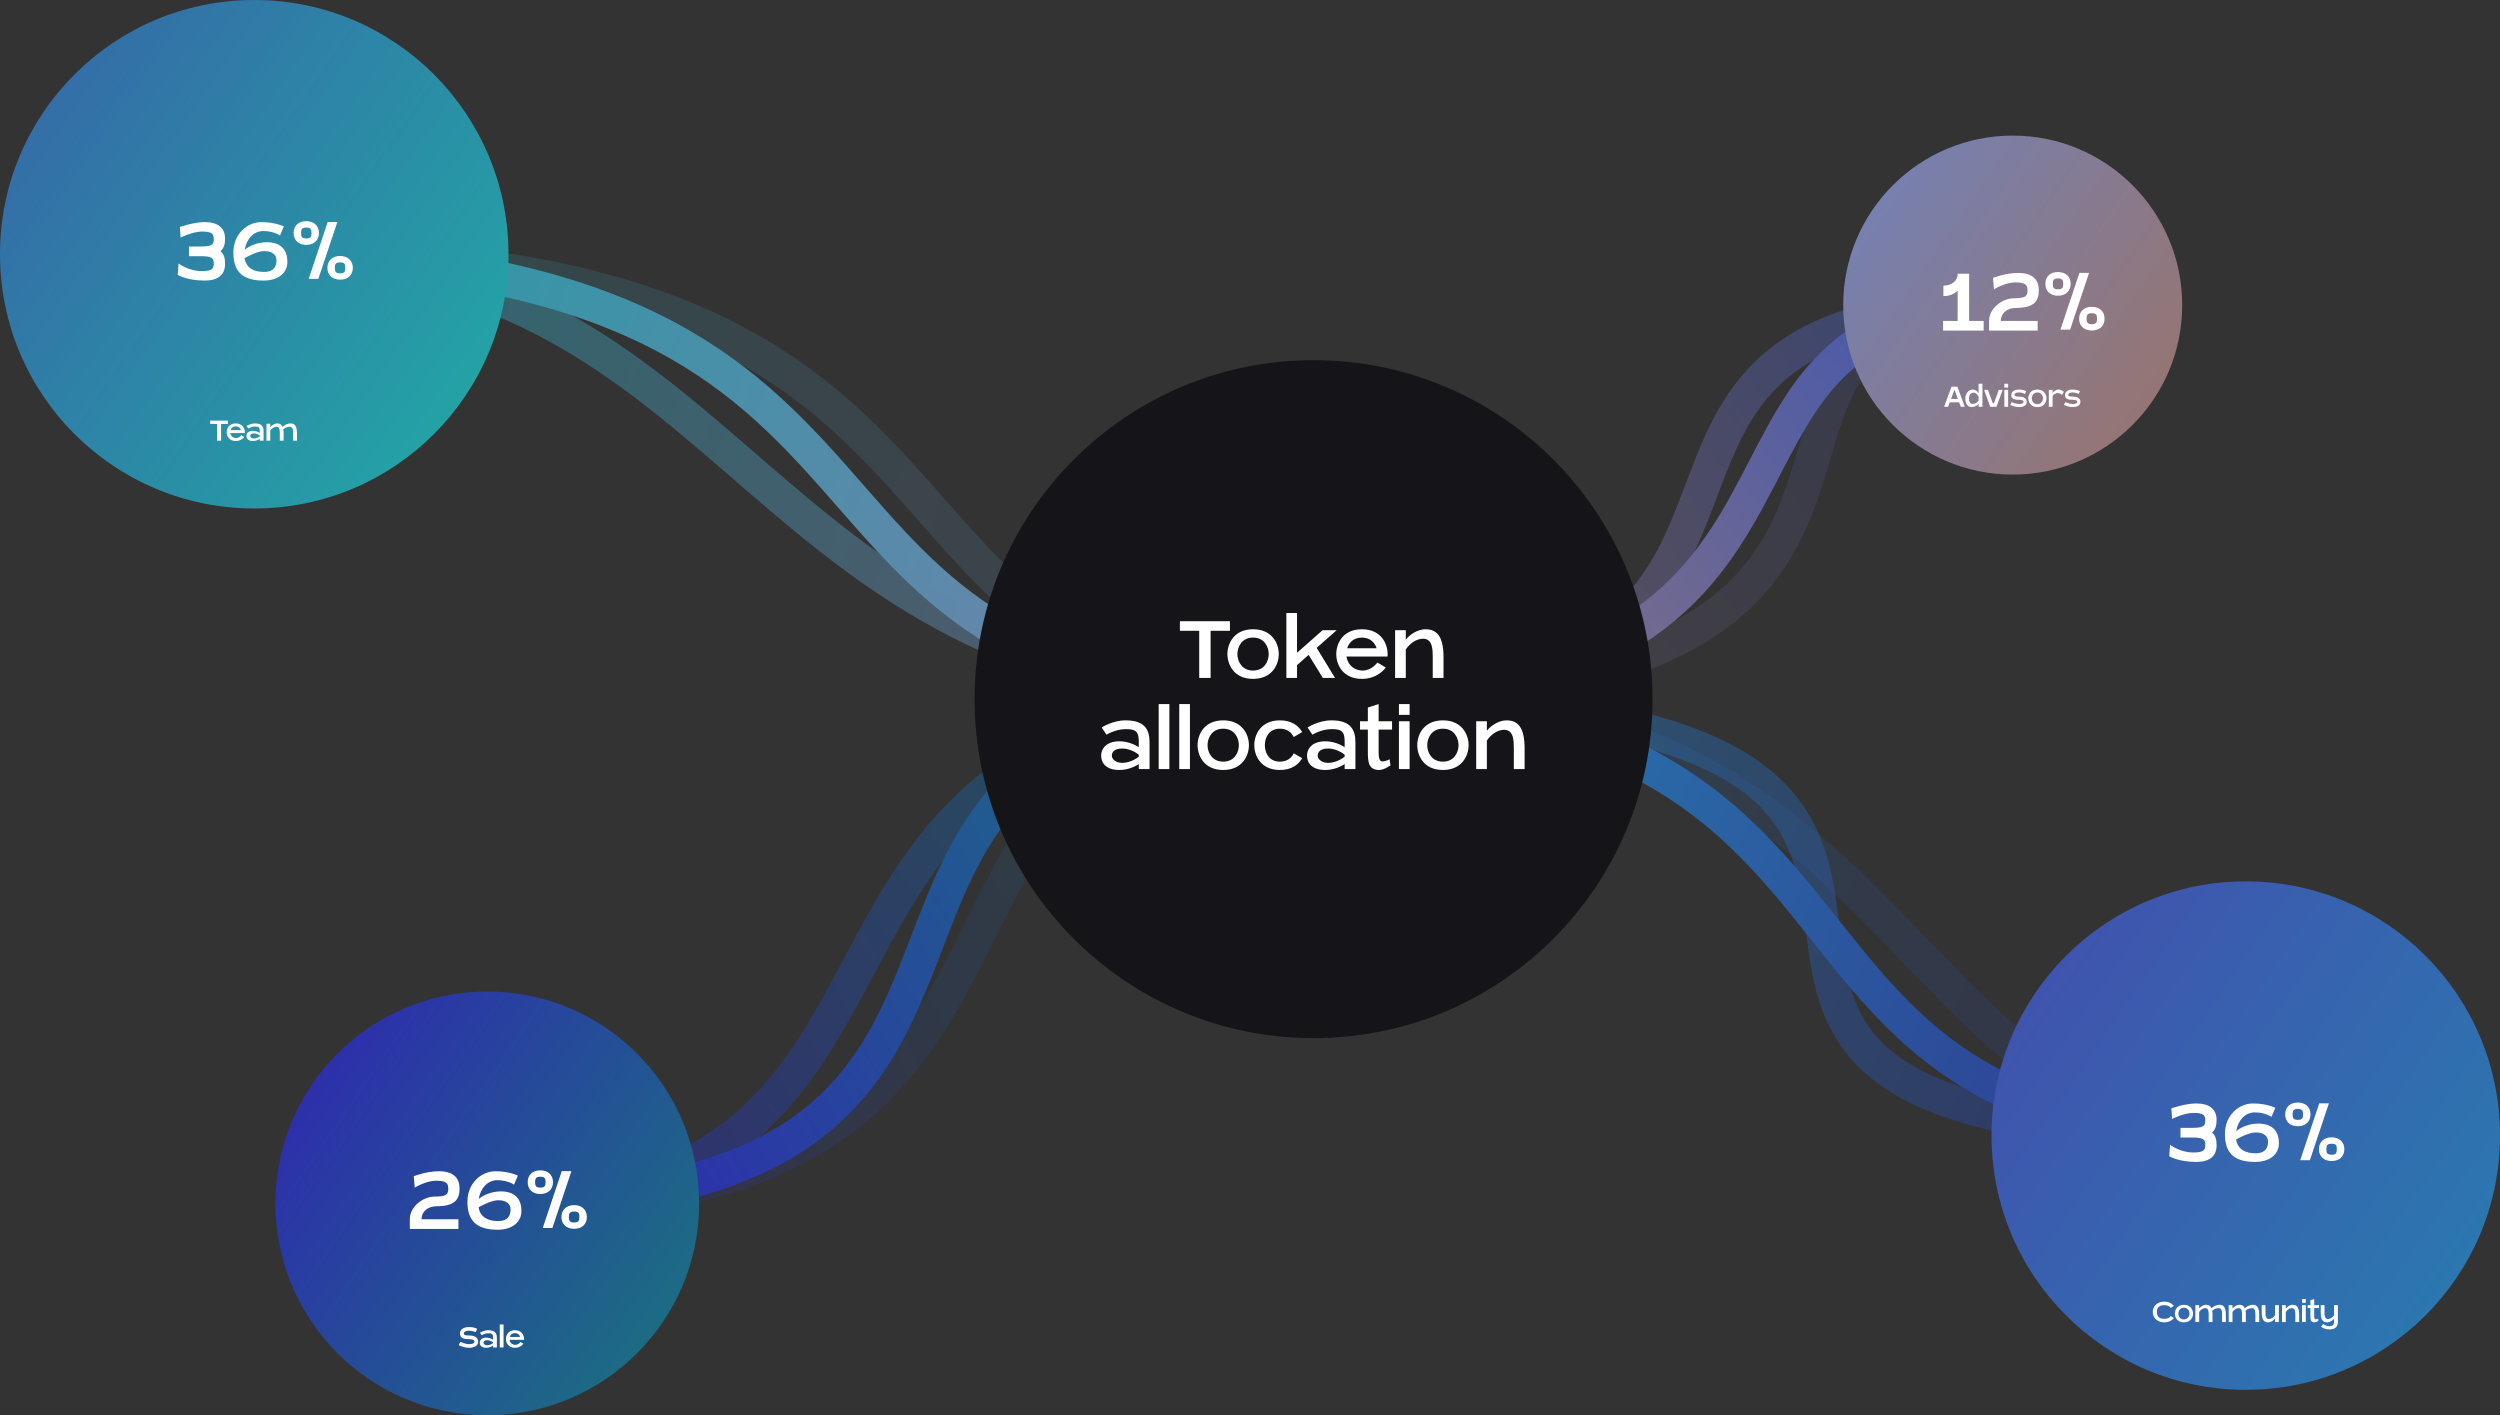 <svg width="1180" height="668" viewBox="0 0 1180 668" fill="none" xmlns="http://www.w3.org/2000/svg">
<rect x="0" y="0" width="1180" height="668" fill="#333333" stroke="none"/>
<path opacity="0.2" d="M1060 535.641C891 535.641 904 315.641 620 329.641" stroke="url(#paint0_linear_612_805)" stroke-width="16"/>
<path opacity="0.5" d="M1060 536C672.5 536 1060 330 620 330" stroke="url(#paint1_linear_612_805)" stroke-width="16"/>
<path d="M1060 536C807 536 917.5 330 620 330" stroke="url(#paint2_linear_612_805)" stroke-width="16"/>
<path d="M950 144C775 144 900 330 620 330" stroke="url(#paint3_linear_612_805)" stroke-width="16"/>
<path opacity="0.2" d="M950 144C775 144 965.5 330 620 330" stroke="url(#paint4_linear_612_805)" stroke-width="16"/>
<path opacity="0.5" d="M950 144C712.5 144 900 330 620 330" stroke="url(#paint5_linear_612_805)" stroke-width="16"/>
<path opacity="0.2" d="M120 120C497 116 384 325.5 620 330" stroke="url(#paint6_linear_612_805)" stroke-width="16"/>
<path d="M120 120C470 124.5 336.5 330 620 330" stroke="url(#paint7_linear_612_805)" stroke-width="16"/>
<path opacity="0.2" d="M230 568C538.5 575.5 395 330 620 330" stroke="url(#paint8_linear_612_805)" stroke-width="16"/>
<path opacity="0.5" d="M230 568C471.5 568 336.5 330 620 330" stroke="url(#paint9_linear_612_805)" stroke-width="16"/>
<path d="M230 568C542.5 568 336.5 330 620 330" stroke="url(#paint10_linear_612_805)" stroke-width="16"/>
<path opacity="0.5" d="M120 120C359.5 120 346 330 620 330" stroke="url(#paint11_linear_612_805)" stroke-width="16"/>
<circle cx="620" cy="330" r="160" fill="#151519"/>
<circle cx="230" cy="568" r="100" fill="url(#paint12_linear_612_805)"/>
<path d="M221.879 630.373C219.074 630.373 218.921 629.931 218.921 629.336C218.921 628.724 219.72 628.078 221.318 628.078C222.933 628.078 224.548 628.792 224.548 628.792L225.194 627.194C225.194 627.194 223.783 626.361 221.488 626.361C218.904 626.361 217.102 627.398 217.102 629.506C217.102 631.257 218.445 632.073 220.893 632.073C223.324 632.073 223.919 632.498 223.919 633.28C223.919 634.062 222.95 634.436 221.318 634.436C219.669 634.436 217.272 633.365 217.272 633.365L216.507 634.929C216.507 634.929 218.904 636.153 221.488 636.153C224.055 636.153 225.704 634.997 225.704 633.314C225.704 631.614 224.361 630.373 221.879 630.373ZM230.515 627.857C228.356 627.857 226.52 629.047 226.52 629.047L227.336 630.254C227.336 630.254 228.781 629.319 230.634 629.319C232.504 629.319 232.725 630.016 232.725 631.529V632.345C231.943 631.818 230.719 631.359 229.495 631.359C227.319 631.359 226.435 632.566 226.435 633.756C226.435 634.963 227.234 636.153 229.495 636.153C230.719 636.153 231.943 635.694 232.725 635.167V636H234.527V631.529C234.527 629.319 233.643 627.857 230.515 627.857ZM232.725 633.926C232.045 634.47 231.025 634.963 229.937 634.963C228.968 634.963 228.22 634.402 228.22 633.756C228.22 633.127 228.696 632.566 229.937 632.566C231.025 632.566 232.045 633.059 232.725 633.603V633.926ZM237.67 636V625.137H235.885V636H237.67ZM247.346 632.413C247.346 632.277 247.363 632.141 247.363 632.005C247.363 630.271 246.275 627.857 243.062 627.857C239.849 627.857 238.778 630.271 238.778 632.005C238.778 633.739 239.849 636.153 243.062 636.153C245.799 636.153 247.057 634.249 247.057 634.249L245.646 633.416C245.646 633.416 244.745 634.759 243.198 634.759C241.498 634.742 240.648 633.518 240.478 632.413H247.346ZM240.597 631.036C240.903 630.101 241.651 629.251 243.062 629.251C244.473 629.251 245.221 630.101 245.527 631.036H240.597Z" fill="white"/>
<path d="M206.11 569.344C214.846 569.344 216.91 566.032 216.91 560.944C216.91 555.808 213.742 552.832 207.31 552.832C200.878 552.832 195.31 555.184 195.31 555.184L195.742 560.56C195.742 560.56 200.974 557.296 205.87 557.296C210.766 557.296 211.582 558.544 211.582 561.136C211.582 563.776 210.622 564.784 205.15 564.784C199.918 564.784 193.438 569.296 193.438 575.488V580.048H216.382V575.488H198.958C198.958 572.08 201.694 569.344 206.11 569.344ZM236.42 562.336C231.812 562.336 228.02 564.16 225.956 565.888C226.772 560.896 230.132 557.056 234.74 557.056C239.78 557.056 242.612 559.168 242.612 559.168L244.436 554.896C244.436 554.896 240.452 552.832 233.876 552.832C227.108 552.832 220.628 558.496 220.628 567.184C220.628 575.872 224.564 580.432 234.884 580.432C241.796 580.432 246.116 576.832 246.116 571.6C246.116 566.368 243.476 562.336 236.42 562.336ZM235.028 576.352C230.42 576.352 226.628 574.576 225.908 569.824C228.404 568.432 232.436 566.512 235.172 566.512C239.396 566.512 240.98 568.576 240.98 570.88C240.98 573.184 240.212 576.352 235.028 576.352ZM265.146 552.784L256.17 579.616H260.73L269.706 552.784H265.146ZM271.002 568.816C267.354 568.816 265.002 571.024 265.002 574.432C265.002 577.84 267.354 580 271.002 580C274.65 580 277.002 577.84 277.002 574.432C277.002 571.024 274.65 568.816 271.002 568.816ZM271.002 577.024C268.89 577.024 268.506 576.112 268.506 574.432C268.506 572.704 268.89 571.84 271.002 571.84C273.114 571.84 273.45 572.656 273.45 574.432C273.45 576.16 273.114 577.024 271.002 577.024ZM261.018 557.968C261.018 554.56 258.666 552.4 255.018 552.4C251.37 552.4 249.066 554.56 249.066 557.968C249.066 561.376 251.37 563.584 255.018 563.584C258.666 563.584 261.018 561.376 261.018 557.968ZM255.018 560.56C252.954 560.56 252.57 559.696 252.57 557.968C252.57 556.288 252.954 555.424 255.018 555.424C257.13 555.424 257.514 556.24 257.514 557.968C257.514 559.744 257.13 560.56 255.018 560.56Z" fill="white"/>
<circle cx="1060" cy="536" r="120" fill="url(#paint13_linear_612_805)"/>
<path d="M1021.55 622.487C1019.08 622.487 1018.04 621.28 1018.04 619.257C1018.04 617.251 1019.08 616.044 1021.55 616.044C1023.08 616.044 1024.05 616.503 1024.57 617.336L1026.05 616.384C1025.12 615.16 1023.54 614.361 1021.55 614.361C1018.23 614.361 1016.09 616.554 1016.09 619.257C1016.09 621.96 1018.23 624.153 1021.55 624.153C1023.54 624.153 1025.12 623.354 1026.05 622.13L1024.57 621.195C1024.05 622.028 1023.08 622.487 1021.55 622.487ZM1030.81 615.857C1027.6 615.857 1026.53 618.271 1026.53 620.005C1026.53 621.739 1027.6 624.153 1030.81 624.153C1034.03 624.153 1035.11 621.739 1035.11 620.005C1035.11 618.271 1034.03 615.857 1030.81 615.857ZM1030.81 622.759C1028.91 622.759 1028.19 621.178 1028.19 620.005C1028.19 618.832 1028.91 617.251 1030.81 617.251C1032.73 617.251 1033.43 618.832 1033.43 620.005C1033.43 621.178 1032.73 622.759 1030.81 622.759ZM1047.6 615.857C1046.06 615.857 1044.49 616.724 1043.83 617.489C1043.39 616.401 1042.52 615.857 1041.3 615.857C1040 615.857 1038.69 616.707 1038 617.591V616.01H1036.21V624H1038V619.24C1038.61 618.305 1039.71 617.438 1040.89 617.438C1042.5 617.438 1042.5 619.325 1042.5 620.532V624H1044.3V620.532C1044.3 619.801 1044.25 619.172 1044.15 618.645C1044.8 618.016 1045.97 617.438 1047.19 617.438C1048.81 617.438 1048.81 619.325 1048.81 620.532V624H1050.61V620.532C1050.61 617.064 1049.51 615.857 1047.6 615.857ZM1063.34 615.857C1061.79 615.857 1060.23 616.724 1059.56 617.489C1059.12 616.401 1058.25 615.857 1057.03 615.857C1055.74 615.857 1054.43 616.707 1053.73 617.591V616.01H1051.95V624H1053.73V619.24C1054.34 618.305 1055.45 617.438 1056.62 617.438C1058.24 617.438 1058.24 619.325 1058.24 620.532V624H1060.04V620.532C1060.04 619.801 1059.99 619.172 1059.89 618.645C1060.53 618.016 1061.7 617.438 1062.93 617.438C1064.54 617.438 1064.54 619.325 1064.54 620.532V624H1066.35V620.532C1066.35 617.064 1065.24 615.857 1063.34 615.857ZM1073.82 616.01V620.77C1073.21 621.688 1072.12 622.572 1070.94 622.572C1069.31 622.572 1069.31 620.685 1069.31 619.478V616.01H1067.53V619.478C1067.53 622.946 1068.62 624.153 1070.52 624.153C1071.81 624.153 1073.12 623.303 1073.82 622.419V624H1075.62V616.01H1073.82ZM1082.19 615.857C1080.9 615.857 1079.59 616.707 1078.89 617.591V616.01H1077.11V624H1078.89V619.24C1079.5 618.305 1080.61 617.438 1081.78 617.438C1083.4 617.438 1083.4 619.325 1083.4 620.532V624H1085.2V620.532C1085.2 617.064 1084.09 615.857 1082.19 615.857ZM1088.33 624V616.01H1086.55V624H1088.33ZM1088.33 614.939V613.137H1086.55V614.939H1088.33ZM1094.56 617.404V616.01H1092.31V613.137L1090.51 613.715V616.01H1089.2V617.404H1090.51V620.923C1090.51 622.623 1090.51 624.153 1092.42 624.153C1093.25 624.153 1094.3 623.371 1094.3 623.371L1094.15 622.368C1094.15 622.368 1093.47 622.725 1092.93 622.725C1092.31 622.725 1092.31 621.688 1092.31 620.923V617.404H1094.56ZM1101.68 616.01V620.77C1101.06 621.688 1099.98 622.572 1098.8 622.572C1097.17 622.572 1097.17 620.685 1097.17 619.478V616.01H1095.39V619.478C1095.39 622.946 1096.47 624.153 1098.38 624.153C1099.67 624.153 1100.98 623.303 1101.68 622.419V624C1101.68 625.054 1101.15 625.972 1099.5 625.972C1097.61 625.972 1096.61 624.918 1096.61 624.918L1095.54 626.142C1095.54 626.142 1096.71 627.485 1099.55 627.485C1102.37 627.485 1103.48 626.04 1103.48 624V616.01H1101.68Z" fill="white"/>
<path d="M1046.23 528.704C1046.23 523.616 1043.01 520.832 1036.63 520.832C1031.44 520.832 1024.87 523.136 1024.87 523.136L1025.25 528.128C1025.25 528.128 1030.96 525.296 1035.19 525.296C1040.08 525.296 1040.9 526.352 1040.9 528.944C1040.9 531.536 1039.94 532.352 1034.47 532.352H1029.19V536.912H1034.47C1039.94 536.912 1040.9 537.728 1040.9 540.32C1040.9 542.912 1040.08 543.968 1035.19 543.968C1028.99 543.968 1024.29 540.368 1024.29 540.368L1023.86 545.744C1023.86 545.744 1028.27 548.432 1036.63 548.432C1043.01 548.432 1046.23 545.648 1046.23 540.56C1046.23 538.016 1045.79 535.952 1044.07 534.56C1045.7 533.168 1046.23 531.2 1046.23 528.704ZM1065.95 530.336C1061.34 530.336 1057.55 532.16 1055.49 533.888C1056.3 528.896 1059.66 525.056 1064.27 525.056C1069.31 525.056 1072.14 527.168 1072.14 527.168L1073.97 522.896C1073.97 522.896 1069.98 520.832 1063.41 520.832C1056.64 520.832 1050.16 526.496 1050.16 535.184C1050.16 543.872 1054.09 548.432 1064.41 548.432C1071.33 548.432 1075.65 544.832 1075.65 539.6C1075.65 534.368 1073.01 530.336 1065.95 530.336ZM1064.56 544.352C1059.95 544.352 1056.16 542.576 1055.44 537.824C1057.93 536.432 1061.97 534.512 1064.7 534.512C1068.93 534.512 1070.51 536.576 1070.51 538.88C1070.51 541.184 1069.74 544.352 1064.56 544.352ZM1094.68 520.784L1085.7 547.616H1090.26L1099.24 520.784H1094.68ZM1100.53 536.816C1096.89 536.816 1094.53 539.024 1094.53 542.432C1094.53 545.84 1096.89 548 1100.53 548C1104.18 548 1106.53 545.84 1106.53 542.432C1106.53 539.024 1104.18 536.816 1100.53 536.816ZM1100.53 545.024C1098.42 545.024 1098.04 544.112 1098.04 542.432C1098.04 540.704 1098.42 539.84 1100.53 539.84C1102.65 539.84 1102.98 540.656 1102.98 542.432C1102.98 544.16 1102.65 545.024 1100.53 545.024ZM1090.55 525.968C1090.55 522.56 1088.2 520.4 1084.55 520.4C1080.9 520.4 1078.6 522.56 1078.6 525.968C1078.6 529.376 1080.9 531.584 1084.55 531.584C1088.2 531.584 1090.55 529.376 1090.55 525.968ZM1084.55 528.56C1082.49 528.56 1082.1 527.696 1082.1 525.968C1082.1 524.288 1082.49 523.424 1084.55 523.424C1086.66 523.424 1087.05 524.24 1087.05 525.968C1087.05 527.744 1086.66 528.56 1084.55 528.56Z" fill="white"/>
<circle cx="120" cy="120" r="120" fill="url(#paint14_linear_612_805)"/>
<path d="M99.223 198.514V200.112H102.453V208H104.357V200.112H107.587V198.514H99.223ZM115.565 204.413C115.565 204.277 115.582 204.141 115.582 204.005C115.582 202.271 114.494 199.857 111.281 199.857C108.068 199.857 106.997 202.271 106.997 204.005C106.997 205.739 108.068 208.153 111.281 208.153C114.018 208.153 115.276 206.249 115.276 206.249L113.865 205.416C113.865 205.416 112.964 206.759 111.417 206.759C109.717 206.742 108.867 205.518 108.697 204.413H115.565ZM108.816 203.036C109.122 202.101 109.87 201.251 111.281 201.251C112.692 201.251 113.44 202.101 113.746 203.036H108.816ZM120.404 199.857C118.245 199.857 116.409 201.047 116.409 201.047L117.225 202.254C117.225 202.254 118.67 201.319 120.523 201.319C122.393 201.319 122.614 202.016 122.614 203.529V204.345C121.832 203.818 120.608 203.359 119.384 203.359C117.208 203.359 116.324 204.566 116.324 205.756C116.324 206.963 117.123 208.153 119.384 208.153C120.608 208.153 121.832 207.694 122.614 207.167V208H124.416V203.529C124.416 201.319 123.532 199.857 120.404 199.857ZM122.614 205.926C121.934 206.47 120.914 206.963 119.826 206.963C118.857 206.963 118.109 206.402 118.109 205.756C118.109 205.127 118.585 204.566 119.826 204.566C120.914 204.566 121.934 205.059 122.614 205.603V205.926ZM137.164 199.857C135.617 199.857 134.053 200.724 133.39 201.489C132.948 200.401 132.081 199.857 130.857 199.857C129.565 199.857 128.256 200.707 127.559 201.591V200.01H125.774V208H127.559V203.24C128.171 202.305 129.276 201.438 130.449 201.438C132.064 201.438 132.064 203.325 132.064 204.532V208H133.866V204.532C133.866 203.801 133.815 203.172 133.713 202.645C134.359 202.016 135.532 201.438 136.756 201.438C138.371 201.438 138.371 203.325 138.371 204.532V208H140.173V204.532C140.173 201.064 139.068 199.857 137.164 199.857Z" fill="white"/>
<path d="M106.227 112.704C106.227 107.616 103.011 104.832 96.627 104.832C91.443 104.832 84.867 107.136 84.867 107.136L85.251 112.128C85.251 112.128 90.963 109.296 95.187 109.296C100.083 109.296 100.899 110.352 100.899 112.944C100.899 115.536 99.939 116.352 94.467 116.352H89.187V120.912H94.467C99.939 120.912 100.899 121.728 100.899 124.32C100.899 126.912 100.083 127.968 95.187 127.968C88.995 127.968 84.291 124.368 84.291 124.368L83.859 129.744C83.859 129.744 88.275 132.432 96.627 132.432C103.011 132.432 106.227 129.648 106.227 124.56C106.227 122.016 105.795 119.952 104.067 118.56C105.699 117.168 106.227 115.2 106.227 112.704ZM125.951 114.336C121.343 114.336 117.551 116.16 115.487 117.888C116.303 112.896 119.663 109.056 124.271 109.056C129.311 109.056 132.143 111.168 132.143 111.168L133.967 106.896C133.967 106.896 129.983 104.832 123.407 104.832C116.639 104.832 110.159 110.496 110.159 119.184C110.159 127.872 114.095 132.432 124.415 132.432C131.327 132.432 135.647 128.832 135.647 123.6C135.647 118.368 133.007 114.336 125.951 114.336ZM124.559 128.352C119.951 128.352 116.159 126.576 115.439 121.824C117.935 120.432 121.967 118.512 124.703 118.512C128.927 118.512 130.511 120.576 130.511 122.88C130.511 125.184 129.743 128.352 124.559 128.352ZM154.677 104.784L145.701 131.616H150.261L159.237 104.784H154.677ZM160.533 120.816C156.885 120.816 154.533 123.024 154.533 126.432C154.533 129.84 156.885 132 160.533 132C164.181 132 166.533 129.84 166.533 126.432C166.533 123.024 164.181 120.816 160.533 120.816ZM160.533 129.024C158.421 129.024 158.037 128.112 158.037 126.432C158.037 124.704 158.421 123.84 160.533 123.84C162.645 123.84 162.981 124.656 162.981 126.432C162.981 128.16 162.645 129.024 160.533 129.024ZM150.549 109.968C150.549 106.56 148.197 104.4 144.549 104.4C140.901 104.4 138.597 106.56 138.597 109.968C138.597 113.376 140.901 115.584 144.549 115.584C148.197 115.584 150.549 113.376 150.549 109.968ZM144.549 112.56C142.485 112.56 142.101 111.696 142.101 109.968C142.101 108.288 142.485 107.424 144.549 107.424C146.661 107.424 147.045 108.24 147.045 109.968C147.045 111.744 146.661 112.56 144.549 112.56Z" fill="white"/>
<circle cx="950" cy="144" r="80" fill="url(#paint15_linear_612_805)"/>
<path d="M921.094 182.514L917.626 192H919.53L920.295 189.909H924.715L925.48 192H927.384L923.899 182.514H921.094ZM920.873 188.311L922.42 184.112H922.59L924.12 188.311H920.873ZM933.899 181.137V185.574C933.338 184.775 932.369 183.857 931.179 183.857C929.088 183.857 927.609 185.931 927.609 188.005C927.609 190.079 928.493 192.153 930.601 192.153C931.893 192.153 933.202 191.507 933.899 190.623V192H935.701V181.137H933.899ZM933.899 189.076C933.287 190.028 932.182 190.657 931.026 190.657C929.836 190.657 929.36 189.416 929.36 188.005C929.36 186.577 930.074 185.353 931.587 185.353C932.624 185.353 933.423 186.39 933.899 187.223V189.076ZM943.431 184.01L941.119 190.351H940.626L938.314 184.01H936.478L939.385 192H942.343L945.267 184.01H943.431ZM947.838 192V184.01H946.053V192H947.838ZM947.838 182.939V181.137H946.053V182.939H947.838ZM953.468 187.24C951.071 187.24 950.85 186.798 950.85 186.288C950.85 185.778 951.547 185.217 952.907 185.217C954.267 185.217 955.814 185.948 955.814 185.948L956.375 184.605C956.375 184.605 954.93 183.857 953.043 183.857C950.867 183.857 949.337 184.724 949.337 186.509C949.337 188.005 950.391 188.685 952.465 188.685C954.522 188.685 955.117 189.059 955.117 189.705C955.117 190.368 954.284 190.691 952.89 190.691C951.513 190.691 949.473 189.79 949.473 189.79L948.827 191.116C948.827 191.116 950.867 192.153 953.043 192.153C955.219 192.153 956.613 191.167 956.613 189.739C956.613 188.311 955.559 187.24 953.468 187.24ZM961.643 183.857C958.43 183.857 957.359 186.271 957.359 188.005C957.359 189.739 958.43 192.153 961.643 192.153C964.856 192.153 965.944 189.739 965.944 188.005C965.944 186.271 964.856 183.857 961.643 183.857ZM961.643 190.759C959.739 190.759 959.025 189.178 959.025 188.005C959.025 186.832 959.739 185.251 961.643 185.251C963.564 185.251 964.261 186.832 964.261 188.005C964.261 189.178 963.564 190.759 961.643 190.759ZM971.496 183.857C970.442 183.857 969.49 184.622 968.827 185.421V184.01H967.042V192H968.827V186.832C969.456 186.135 970.391 185.523 971.258 185.523C972.584 185.523 973.247 186.475 973.247 186.475L974.148 184.979C974.148 184.979 973.145 183.857 971.496 183.857ZM978.823 187.24C976.426 187.24 976.205 186.798 976.205 186.288C976.205 185.778 976.902 185.217 978.262 185.217C979.622 185.217 981.169 185.948 981.169 185.948L981.73 184.605C981.73 184.605 980.285 183.857 978.398 183.857C976.222 183.857 974.692 184.724 974.692 186.509C974.692 188.005 975.746 188.685 977.82 188.685C979.877 188.685 980.472 189.059 980.472 189.705C980.472 190.368 979.639 190.691 978.245 190.691C976.868 190.691 974.828 189.79 974.828 189.79L974.182 191.116C974.182 191.116 976.222 192.153 978.398 192.153C980.574 192.153 981.968 191.167 981.968 189.739C981.968 188.311 980.914 187.24 978.823 187.24Z" fill="white"/>
<path d="M929.43 129.216H924.006C924.006 133.056 920.55 134.832 917.286 134.832V139.776C921.846 139.776 924.006 137.184 924.006 137.184V151.488H917.142V156.048H936.294V151.488H929.43V129.216ZM951.516 145.344C960.252 145.344 962.316 142.032 962.316 136.944C962.316 131.808 959.148 128.832 952.716 128.832C946.284 128.832 940.716 131.184 940.716 131.184L941.148 136.56C941.148 136.56 946.38 133.296 951.276 133.296C956.172 133.296 956.988 134.544 956.988 137.136C956.988 139.776 956.028 140.784 950.556 140.784C945.324 140.784 938.844 145.296 938.844 151.488V156.048H961.788V151.488H944.364C944.364 148.08 947.1 145.344 951.516 145.344ZM981.49 128.784L972.514 155.616H977.074L986.05 128.784H981.49ZM987.346 144.816C983.698 144.816 981.346 147.024 981.346 150.432C981.346 153.84 983.698 156 987.346 156C990.994 156 993.346 153.84 993.346 150.432C993.346 147.024 990.994 144.816 987.346 144.816ZM987.346 153.024C985.234 153.024 984.85 152.112 984.85 150.432C984.85 148.704 985.234 147.84 987.346 147.84C989.458 147.84 989.794 148.656 989.794 150.432C989.794 152.16 989.458 153.024 987.346 153.024ZM977.362 133.968C977.362 130.56 975.01 128.4 971.362 128.4C967.714 128.4 965.41 130.56 965.41 133.968C965.41 137.376 967.714 139.584 971.362 139.584C975.01 139.584 977.362 137.376 977.362 133.968ZM971.362 136.56C969.298 136.56 968.914 135.696 968.914 133.968C968.914 132.288 969.298 131.424 971.362 131.424C973.474 131.424 973.858 132.24 973.858 133.968C973.858 135.744 973.474 136.56 971.362 136.56Z" fill="white"/>
<path d="M556.912 293.216V297.728H566.032V320H571.408V297.728H580.528V293.216H556.912ZM591.438 297.008C582.366 297.008 579.342 303.824 579.342 308.72C579.342 313.616 582.366 320.432 591.438 320.432C600.51 320.432 603.582 313.616 603.582 308.72C603.582 303.824 600.51 297.008 591.438 297.008ZM591.438 316.496C586.062 316.496 584.046 312.032 584.046 308.72C584.046 305.408 586.062 300.944 591.438 300.944C596.862 300.944 598.83 305.408 598.83 308.72C598.83 312.032 596.862 316.496 591.438 316.496ZM630.923 297.44H624.299L612.203 308.096V289.328H607.163V320H612.203V313.952L617.675 309.104L624.395 320H630.155L621.467 305.792L630.923 297.44ZM654.909 309.872C654.909 309.488 654.957 309.104 654.957 308.72C654.957 303.824 651.885 297.008 642.813 297.008C633.741 297.008 630.717 303.824 630.717 308.72C630.717 313.616 633.741 320.432 642.813 320.432C650.541 320.432 654.093 315.056 654.093 315.056L650.109 312.704C650.109 312.704 647.565 316.496 643.197 316.496C638.397 316.448 635.997 312.992 635.517 309.872H654.909ZM635.853 305.984C636.717 303.344 638.829 300.944 642.813 300.944C646.797 300.944 648.909 303.344 649.773 305.984H635.853ZM672.844 297.008C669.196 297.008 665.5 299.408 663.532 301.904V297.44H658.492V320H663.532V306.56C665.26 303.92 668.38 301.472 671.692 301.472C676.252 301.472 676.252 306.8 676.252 310.208V320H681.34V310.208C681.34 300.416 678.22 297.008 672.844 297.008ZM531.262 340.008C525.166 340.008 519.982 343.368 519.982 343.368L522.286 346.776C522.286 346.776 526.366 344.136 531.598 344.136C536.878 344.136 537.502 346.104 537.502 350.376V352.68C535.294 351.192 531.838 349.896 528.382 349.896C522.238 349.896 519.742 353.304 519.742 356.664C519.742 360.072 521.998 363.432 528.382 363.432C531.838 363.432 535.294 362.136 537.502 360.648V363H542.59V350.376C542.59 344.136 540.094 340.008 531.262 340.008ZM537.502 357.144C535.582 358.68 532.702 360.072 529.63 360.072C526.894 360.072 524.782 358.488 524.782 356.664C524.782 354.888 526.126 353.304 529.63 353.304C532.702 353.304 535.582 354.696 537.502 356.232V357.144ZM551.946 363V332.328H546.906V363H551.946ZM561.649 363V332.328H556.609V363H561.649ZM577.352 340.008C568.28 340.008 565.256 346.824 565.256 351.72C565.256 356.616 568.28 363.432 577.352 363.432C586.424 363.432 589.496 356.616 589.496 351.72C589.496 346.824 586.424 340.008 577.352 340.008ZM577.352 359.496C571.976 359.496 569.96 355.032 569.96 351.72C569.96 348.408 571.976 343.944 577.352 343.944C582.776 343.944 584.744 348.408 584.744 351.72C584.744 355.032 582.776 359.496 577.352 359.496ZM610.645 355.56C609.589 357.72 607.525 359.496 604.117 359.496C598.741 359.496 597.013 355.032 597.013 351.72C597.013 348.408 598.741 343.944 604.117 343.944C607.525 343.944 609.589 345.72 610.645 347.88L614.629 345.528C612.901 342.504 609.589 340.008 604.117 340.008C595.045 340.008 592.021 346.824 592.021 351.72C592.021 356.616 595.045 363.432 604.117 363.432C609.589 363.432 612.901 360.936 614.629 357.864L610.645 355.56ZM628.434 340.008C622.338 340.008 617.154 343.368 617.154 343.368L619.458 346.776C619.458 346.776 623.538 344.136 628.77 344.136C634.05 344.136 634.674 346.104 634.674 350.376V352.68C632.466 351.192 629.01 349.896 625.554 349.896C619.41 349.896 616.914 353.304 616.914 356.664C616.914 360.072 619.17 363.432 625.554 363.432C629.01 363.432 632.466 362.136 634.674 360.648V363H639.762V350.376C639.762 344.136 637.266 340.008 628.434 340.008ZM634.674 357.144C632.754 358.68 629.874 360.072 626.802 360.072C624.066 360.072 621.954 358.488 621.954 356.664C621.954 354.888 623.298 353.304 626.802 353.304C629.874 353.304 632.754 354.696 634.674 356.232V357.144ZM657.048 344.376V340.44H650.712V332.328L645.624 333.96V340.44H641.928V344.376H645.624V354.312C645.624 359.112 645.624 363.432 651 363.432C653.352 363.432 656.328 361.224 656.328 361.224L655.896 358.392C655.896 358.392 653.976 359.4 652.44 359.4C650.712 359.4 650.712 356.472 650.712 354.312V344.376H657.048ZM665.336 363V340.44H660.296V363H665.336ZM665.336 337.416V332.328H660.296V337.416H665.336ZM681.039 340.008C671.967 340.008 668.943 346.824 668.943 351.72C668.943 356.616 671.967 363.432 681.039 363.432C690.111 363.432 693.183 356.616 693.183 351.72C693.183 346.824 690.111 340.008 681.039 340.008ZM681.039 359.496C675.663 359.496 673.647 355.032 673.647 351.72C673.647 348.408 675.663 343.944 681.039 343.944C686.463 343.944 688.431 348.408 688.431 351.72C688.431 355.032 686.463 359.496 681.039 359.496ZM711.117 340.008C707.469 340.008 703.773 342.408 701.805 344.904V340.44H696.765V363H701.805V349.56C703.533 346.92 706.653 344.472 709.965 344.472C714.525 344.472 714.525 349.8 714.525 353.208V363H719.613V353.208C719.613 343.416 716.493 340.008 711.117 340.008Z" fill="white"/>
<defs>
<linearGradient id="paint0_linear_612_805" x1="1060" y1="535.641" x2="620" y2="329.644" gradientUnits="userSpaceOnUse">
<stop stop-color="#2E3891"/>
<stop offset="1" stop-color="#287EB0"/>
</linearGradient>
<linearGradient id="paint1_linear_612_805" x1="1060" y1="536" x2="619.999" y2="330.003" gradientUnits="userSpaceOnUse">
<stop stop-color="#2E3891"/>
<stop offset="1" stop-color="#287EB0"/>
</linearGradient>
<linearGradient id="paint2_linear_612_805" x1="1060" y1="536" x2="619.999" y2="330.003" gradientUnits="userSpaceOnUse">
<stop stop-color="#2E3891"/>
<stop offset="1" stop-color="#287EB0"/>
</linearGradient>
<linearGradient id="paint3_linear_612_805" x1="620" y1="330.001" x2="912.704" y2="97.122" gradientUnits="userSpaceOnUse">
<stop stop-color="#91777D"/>
<stop offset="1" stop-color="#3F55AF"/>
</linearGradient>
<linearGradient id="paint4_linear_612_805" x1="620" y1="330.001" x2="912.704" y2="97.122" gradientUnits="userSpaceOnUse">
<stop stop-color="#91777D"/>
<stop offset="1" stop-color="#3F55AF"/>
</linearGradient>
<linearGradient id="paint5_linear_612_805" x1="620" y1="330.001" x2="912.704" y2="97.122" gradientUnits="userSpaceOnUse">
<stop stop-color="#91777D"/>
<stop offset="1" stop-color="#3F55AF"/>
</linearGradient>
<linearGradient id="paint6_linear_612_805" x1="120" y1="119.878" x2="620.087" y2="329.792" gradientUnits="userSpaceOnUse">
<stop stop-color="#279AA6"/>
<stop offset="1" stop-color="#7980AC"/>
</linearGradient>
<linearGradient id="paint7_linear_612_805" x1="120" y1="120" x2="620" y2="330" gradientUnits="userSpaceOnUse">
<stop stop-color="#279AA6"/>
<stop offset="1" stop-color="#7980AC"/>
</linearGradient>
<linearGradient id="paint8_linear_612_805" x1="230" y1="568" x2="619.999" y2="330.003" gradientUnits="userSpaceOnUse">
<stop stop-color="#3024B2"/>
<stop offset="1" stop-color="#19777D"/>
</linearGradient>
<linearGradient id="paint9_linear_612_805" x1="230" y1="568" x2="619.999" y2="330.002" gradientUnits="userSpaceOnUse">
<stop stop-color="#3024B2"/>
<stop offset="1" stop-color="#19777D"/>
</linearGradient>
<linearGradient id="paint10_linear_612_805" x1="230" y1="568" x2="619.999" y2="330.002" gradientUnits="userSpaceOnUse">
<stop stop-color="#3024B2"/>
<stop offset="1" stop-color="#19777D"/>
</linearGradient>
<linearGradient id="paint11_linear_612_805" x1="120" y1="120" x2="620" y2="330" gradientUnits="userSpaceOnUse">
<stop stop-color="#279AA6"/>
<stop offset="1" stop-color="#7980AC"/>
</linearGradient>
<linearGradient id="paint12_linear_612_805" x1="130" y1="468" x2="359.132" y2="625.662" gradientUnits="userSpaceOnUse">
<stop stop-color="#3024B2"/>
<stop offset="1" stop-color="#19777D"/>
</linearGradient>
<linearGradient id="paint13_linear_612_805" x1="940" y1="416" x2="1214.96" y2="605.194" gradientUnits="userSpaceOnUse">
<stop stop-color="#434DAE"/>
<stop offset="1" stop-color="#287EB0"/>
<stop offset="1" stop-color="#287EB0"/>
</linearGradient>
<linearGradient id="paint14_linear_612_805" x1="0" y1="0" x2="274.958" y2="189.194" gradientUnits="userSpaceOnUse">
<stop stop-color="#3764A8"/>
<stop offset="1" stop-color="#21ACA5"/>
</linearGradient>
<linearGradient id="paint15_linear_612_805" x1="870" y1="64" x2="1053.31" y2="190.13" gradientUnits="userSpaceOnUse">
<stop stop-color="#7182BA"/>
<stop offset="1" stop-color="#9B7368"/>
</linearGradient>
</defs>
</svg>

